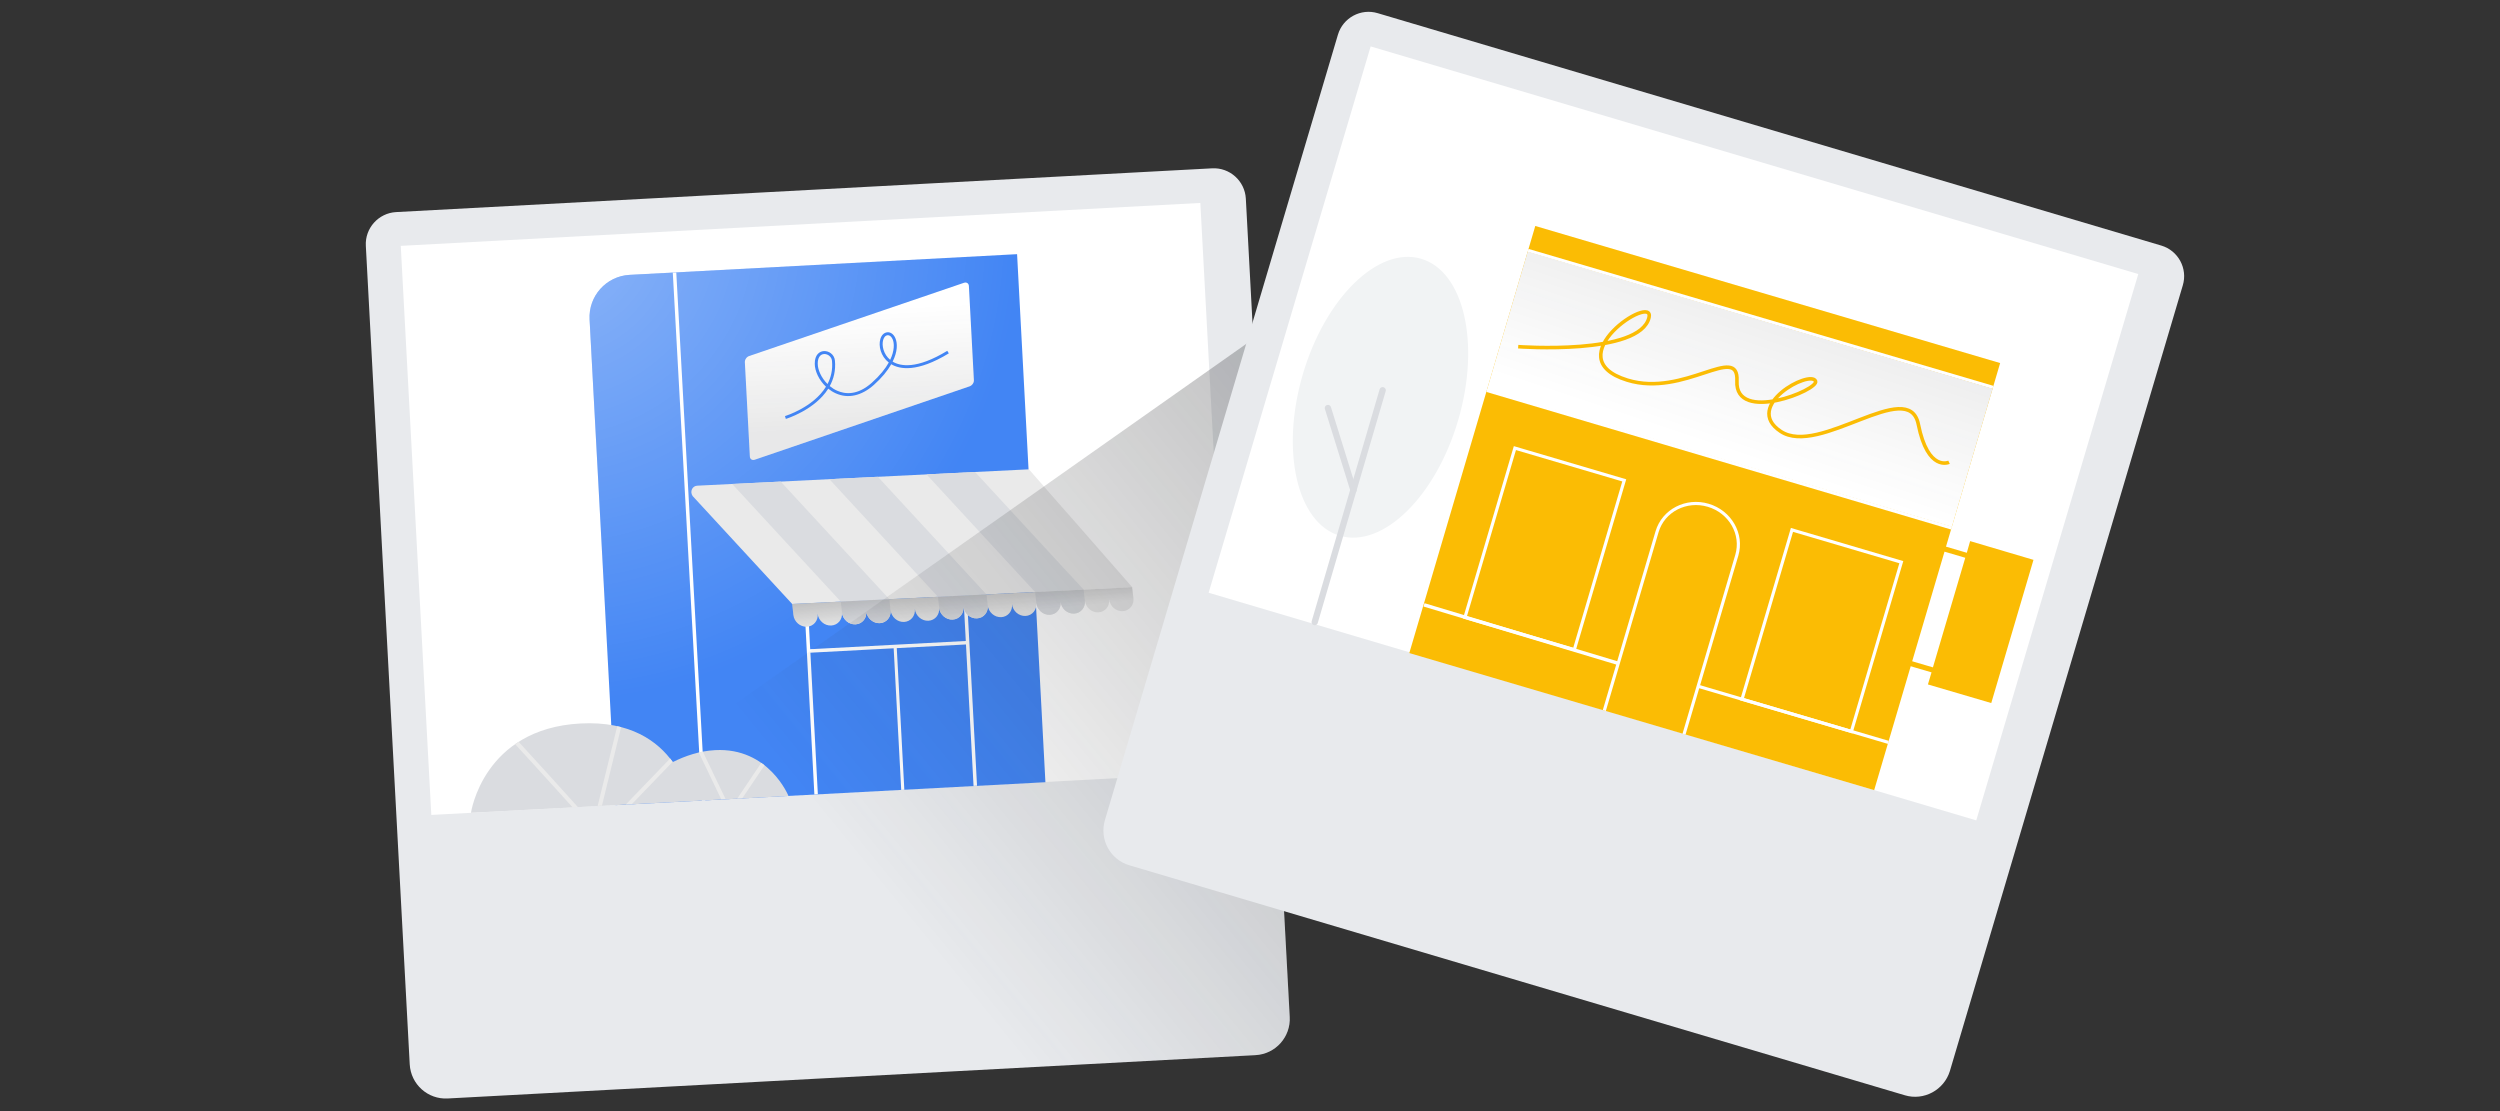<?xml version="1.0" encoding="utf-8"?>
<!-- Generator: Adobe Illustrator 24.0.1, SVG Export Plug-In . SVG Version: 6.00 Build 0)  -->
<svg version="1.1" id="Capa_1" xmlns="http://www.w3.org/2000/svg" xmlns:xlink="http://www.w3.org/1999/xlink" x="0px" y="0px" width="180px" height="80px" viewBox="0 0 180 80" enable-background="new 0 0 180 80" xml:space="preserve">
    <rect x="0" y="0" width="180" height="80" fill="#333333" stroke="none"/>
    <path fill="#E8EAED" d="M90.4,75.97l-58.16,3.12c-1.44,0.08-2.66-1.02-2.74-2.46L26.34,17.7c-0.07-1.27,0.91-2.36,2.18-2.43
	l58.75-3.15c1.27-0.07,2.36,0.91,2.43,2.18l3.16,58.92C92.94,74.66,91.84,75.89,90.4,75.97z"></path>
    <path fill="#FFFFFF" d="M28.855,17.702l57.569-3.09l2.199,40.973l-57.569,3.09L28.855,17.702z"></path>
    <path fill="#4285F4" d="M79.47,41.74l-5.31-5.98L73.23,18.3l-27.9,1.49c-1.68,0.09-2.97,1.53-2.88,3.21l1.87,34.97l30.95-1.65
	l-0.74-13.89l4.76-0.25C79.49,42.16,79.6,41.91,79.47,41.74z"></path>
    <radialGradient id="SVGID_1_" cx="10.355" cy="151.075" r="33.925" gradientTransform="matrix(0.999 -0.053 0.053 0.999 21.154 -133.741)" gradientUnits="userSpaceOnUse">
        <stop offset="0" style="stop-color:#FFFFFF"></stop>
        <stop offset="0.933" style="stop-color:#FFFFFF;stop-opacity:0.067"></stop>
        <stop offset="1" style="stop-color:#FFFFFF;stop-opacity:0"></stop>
    </radialGradient>
    <path opacity="0.4" fill="url(#SVGID_1_)" enable-background="new    " d="M79.47,41.74l-5.31-5.98L73.23,18.3l-27.9,1.49
	c-1.68,0.09-2.97,1.53-2.88,3.21l1.87,34.97l30.95-1.65l-0.74-13.89l4.76-0.25C79.49,42.16,79.6,41.91,79.47,41.74z"></path>
    <rect x="49.459" y="19.591" transform="matrix(0.999 -0.055 0.055 0.999 -2.046 2.78)" fill="#FFFFFF" width="0.251" height="38.067"></rect>
    <polygon fill="#FFFFFF" points="69.646,43.483 69.395,43.497 69.537,46.15 58.334,46.743 58.186,43.923 57.935,43.937 
	58.634,57.197 58.885,57.184 58.348,46.994 64.344,46.677 64.888,56.876 65.112,56.864 64.568,46.665 69.55,46.401 70.095,56.587 
	70.346,56.573 "></polygon>
    <path fill="#EAEAEA" d="M81.504,42.281l0.104,0.785c0.055,0.495-0.292,0.915-0.774,0.939H80.83
	c-0.482,0.024-0.917-0.358-0.971-0.853c0.055,0.495-0.292,0.915-0.774,0.939h-0.004c-0.482,0.024-0.917-0.358-0.971-0.853
	c0.055,0.495-0.292,0.915-0.774,0.939h-0.004c-0.482,0.024-0.917-0.358-0.971-0.853c0.055,0.495-0.292,0.915-0.774,0.939h-0.004
	c-0.482,0.024-0.917-0.358-0.971-0.853c0.055,0.495-0.292,0.915-0.774,0.939h-0.004c-0.482,0.024-0.917-0.358-0.971-0.853
	c0.055,0.495-0.292,0.915-0.774,0.939h-0.004c-0.482,0.024-0.917-0.358-0.971-0.853c0.055,0.495-0.292,0.915-0.774,0.939h-0.004
	c-0.482,0.024-0.917-0.358-0.971-0.853c0.055,0.495-0.292,0.915-0.774,0.939h-0.004c-0.482,0.024-0.917-0.358-0.971-0.853
	c0.055,0.495-0.292,0.915-0.774,0.939h-0.004c-0.482,0.024-0.917-0.358-0.971-0.853c0.055,0.495-0.292,0.915-0.774,0.939h-0.004
	c-0.482,0.024-0.917-0.358-0.971-0.853c0.055,0.495-0.292,0.915-0.774,0.939H63.34c-0.482,0.024-0.917-0.358-0.971-0.853
	c0.055,0.495-0.292,0.915-0.774,0.939h-0.004c-0.482,0.024-0.917-0.358-0.971-0.853c0.055,0.495-0.292,0.915-0.774,0.939h-0.004
	c-0.482,0.024-0.917-0.358-0.971-0.853c0.055,0.495-0.292,0.915-0.774,0.939h-0.004c-0.482,0.024-0.917-0.358-0.971-0.853
	l-0.086-0.785L81.504,42.281z"></path>
    <path fill="#EAEAEA" d="M81.523,42.297l-1.476,0.056l-23.009,1.135l-7.165-7.769c-0.219-0.315-0.037-0.732,0.328-0.75l23.881-1.178
	l7.44,8.489"></path>
    <polygon fill="#DADCE0" points="74.529,42.626 66.708,34.155 70.202,33.983 78.023,42.453 "></polygon>
    <polygon fill="#DADCE0" points="67.534,42.971 59.713,34.5 63.207,34.328 71.028,42.799 "></polygon>
    <polygon fill="#DADCE0" points="60.538,43.316 52.716,34.846 56.211,34.673 64.032,43.144 "></polygon>
    <path fill="#DADCE0" d="M60.538,43.316l0.089,0.804c0.064,0.485,0.493,0.857,0.968,0.834h0.004c0.482-0.024,0.828-0.444,0.774-0.939
	c0.055,0.495,0.489,0.877,0.971,0.853h0.004c0.468-0.023,0.807-0.421,0.776-0.898l-0.091-0.826L60.538,43.316z"></path>
    <path fill="#DADCE0" d="M67.534,42.971l0.089,0.804c0.064,0.485,0.493,0.857,0.968,0.834h0.004c0.482-0.024,0.828-0.444,0.774-0.939
	c0.055,0.495,0.489,0.877,0.971,0.853h0.004c0.468-0.023,0.807-0.421,0.776-0.898l-0.091-0.826L67.534,42.971z"></path>
    <path fill="#DADCE0" d="M74.528,42.626l0.089,0.804c0.064,0.485,0.493,0.857,0.968,0.834h0.004c0.482-0.024,0.828-0.444,0.774-0.939
	c0.055,0.495,0.489,0.877,0.971,0.853h0.004c0.468-0.023,0.807-0.421,0.776-0.898l-0.091-0.826L74.528,42.626z"></path>
    <linearGradient id="SVGID_2_" gradientUnits="userSpaceOnUse" x1="63.219" y1="172.102" x2="64.23" y2="182.439" gradientTransform="matrix(1 0 0.061 1 -5.835 -138)">
        <stop offset="0" style="stop-color:#202124"></stop>
        <stop offset="1" style="stop-color:#202124;stop-opacity:0"></stop>
    </linearGradient>
    <path fill="url(#SVGID_2_)" d="M81.609,43.066c0.055,0.495-0.292,0.915-0.774,0.939h-0.004c-0.482,0.024-0.917-0.358-0.971-0.853
	c0.055,0.495-0.292,0.915-0.774,0.939h-0.004c-0.482,0.024-0.917-0.358-0.971-0.853c0.055,0.495-0.292,0.915-0.774,0.939h-0.004
	c-0.482,0.024-0.917-0.358-0.971-0.853c0.055,0.495-0.292,0.915-0.774,0.939h-0.004c-0.482,0.024-0.917-0.358-0.971-0.853
	c0.055,0.495-0.292,0.915-0.774,0.939h-0.004c-0.482,0.024-0.917-0.358-0.971-0.853c0.055,0.495-0.292,0.915-0.774,0.939h-0.004
	c-0.482,0.024-0.917-0.358-0.971-0.853c0.055,0.495-0.292,0.915-0.774,0.939h-0.004c-0.482,0.024-0.917-0.358-0.971-0.853
	c0.055,0.495-0.292,0.915-0.774,0.939h-0.004c-0.482,0.024-0.917-0.358-0.971-0.853c0.055,0.495-0.292,0.915-0.774,0.939h-0.004
	c-0.482,0.024-0.917-0.358-0.971-0.853c0.055,0.495-0.292,0.915-0.774,0.939H65.09c-0.482,0.024-0.917-0.358-0.971-0.853
	c0.055,0.495-0.292,0.915-0.774,0.939h-0.004c-0.482,0.024-0.917-0.358-0.971-0.853c0.055,0.495-0.292,0.915-0.774,0.939h-0.004
	c-0.482,0.024-0.917-0.358-0.971-0.853c0.055,0.495-0.292,0.915-0.774,0.939h-0.004c-0.482,0.024-0.917-0.358-0.971-0.853
	c0.055,0.495-0.292,0.915-0.774,0.939h-0.004c-0.482,0.024-0.917-0.358-0.971-0.853l-0.086-0.785l24.483-1.208L81.609,43.066z"></path>
    <path fill="#DADCE0" d="M56.77,57.31c0,0-1.41-3.51-5.29-3.3c-1.09,0.06-2.12,0.4-3.04,0.86c-1.07-1.49-3.04-2.97-6.64-2.78
	c-7.02,0.37-7.89,6.43-7.89,6.43L56.77,57.31z"></path>
    <path fill="#FFFFFF" d="M69.8,27.82L54.34,33.1c-0.18,0.06-0.34-0.04-0.35-0.23l-0.36-6.79c-0.01-0.19,0.13-0.39,0.32-0.45
	l15.46-5.27c0.18-0.06,0.34,0.04,0.35,0.23l0.36,6.79C70.13,27.56,69.99,27.76,69.8,27.82z"></path>
    <linearGradient id="SVGID_3_" gradientUnits="userSpaceOnUse" x1="32.175" y1="167.277" x2="32.175" y2="157.839" gradientTransform="matrix(0.999 -0.053 0.053 0.999 21.154 -133.741)">
        <stop offset="0.106" style="stop-color:#202124;stop-opacity:0.1"></stop>
        <stop offset="1" style="stop-color:#202124;stop-opacity:0"></stop>
    </linearGradient>
    <path fill="url(#SVGID_3_)" d="M69.8,27.82L54.34,33.1c-0.18,0.06-0.34-0.04-0.35-0.23l-0.36-6.79c-0.01-0.19,0.13-0.39,0.32-0.45
	l15.46-5.27c0.18-0.06,0.34,0.04,0.35,0.23l0.36,6.79C70.13,27.56,69.99,27.76,69.8,27.82z"></path>
    <rect x="62.584" y="50.757" transform="matrix(0.999 -0.053 0.053 0.999 -2.655 3.396)" fill="#4285F4" width="0.72" height="2.38"></rect>
    <rect x="64.914" y="50.627" transform="matrix(0.999 -0.053 0.053 0.999 -2.645 3.519)" fill="#4285F4" width="0.72" height="2.38"></rect>
    <path fill="#EAEAEA" d="M53.45,57.47l1.595-2.368c-0.08-0.06-0.16-0.121-0.236-0.176L53.08,57.5L53.45,57.47z"></path>
    <path fill="#EAEAEA" d="M52.24,57.53l-1.64-3.42c-0.1,0.02-0.2,0.04-0.29,0.06l1.62,3.38C51.93,57.55,52.24,57.53,52.24,57.53z"></path>
    <path fill="#EAEAEA" d="M37.09,53.58c1.22,1.33,2.74,3,4.13,4.54l0.38-0.02c-1.3-1.45-2.93-3.24-4.26-4.69
	C37.25,53.47,37.17,53.52,37.09,53.58z"></path>
    <path fill="#EAEAEA" d="M44.44,52.29l-1.41,5.74l0.31-0.02l1.38-5.65C44.63,52.33,44.54,52.31,44.44,52.29z"></path>
    <polygon fill="#EAEAEA" points="48.25,54.61 45.06,57.92 45.49,57.9 48.43,54.85 "></polygon>
    <linearGradient id="SVGID_4_" gradientUnits="userSpaceOnUse" x1="196.733" y1="56.359" x2="65.916" y2="163.014" gradientTransform="matrix(1 0 0 1 0 -96)">
        <stop offset="0" style="stop-color:#202124"></stop>
        <stop offset="1" style="stop-color:#202124;stop-opacity:0"></stop>
    </linearGradient>
    <path fill="url(#SVGID_4_)" d="M92.86,73.23L90.24,24.4c-22.63,15.94-37.09,26.14-61.2,43.12l46.01,9.27l15.34-0.82
	C91.84,75.89,92.94,74.66,92.86,73.23z"></path>
    <path fill="#E8EAED" d="M137.15,78.86L81.31,62.3c-1.38-0.41-2.16-1.86-1.76-3.24L96.33,2.5c0.36-1.22,1.65-1.92,2.87-1.55
	l56.41,16.73c1.22,0.36,1.92,1.65,1.55,2.87l-16.77,56.57C139.97,78.48,138.52,79.27,137.15,78.86z"></path>
    <path fill="#FFFFFF" d="M98.687,3.342l55.269,16.39l-11.665,39.335l-55.269-16.39L98.687,3.342z"></path>
    <path fill="#4285F4" d="M56.58,30.162l-0.061-0.204c0.027-0.008,2.035-0.624,2.951-2.115c-0.515-0.487-0.807-1.142-0.807-1.653
	c-0.006-0.646,0.337-0.896,0.66-0.913c0.347-0.021,0.749,0.237,0.792,0.683c0.067,0.713-0.091,1.323-0.372,1.838
	c0.157,0.131,0.333,0.244,0.526,0.33c0.564,0.255,1.455,0.361,2.5-0.567c0.592-0.527,0.979-1.021,1.223-1.458
	c-0.585-0.46-0.75-1.193-0.609-1.686c0.083-0.291,0.269-0.471,0.507-0.493c0.233-0.02,0.452,0.138,0.575,0.419
	c0.168,0.385,0.16,0.98-0.195,1.693c0.552,0.335,1.721,0.571,3.934-0.777l0.111,0.182c-2.288,1.395-3.54,1.145-4.146,0.784
	c-0.262,0.462-0.668,0.968-1.259,1.495c-0.882,0.783-1.851,0.998-2.729,0.603c-0.2-0.09-0.384-0.205-0.548-0.337
	C58.663,29.524,56.608,30.154,56.58,30.162z M59.359,25.489c-0.008,0-0.016,0-0.024,0.001c-0.291,0.016-0.462,0.277-0.458,0.699
	c0,0.44,0.258,1.019,0.704,1.461c0.248-0.473,0.384-1.027,0.323-1.67C59.874,25.68,59.603,25.489,59.359,25.489z M63.933,24.135
	c-0.008,0-0.015,0-0.022,0.001c-0.201,0.019-0.289,0.221-0.323,0.339c-0.116,0.404,0.024,1.034,0.504,1.434
	c0.324-0.676,0.3-1.201,0.178-1.48C64.189,24.245,64.062,24.135,63.933,24.135z"></path>
    <path fill="#FBBC04" d="M134.94,56.89l9.07-30.75l-33.47-9.87l-9.07,30.75"></path>
    <path fill="#FBBC04" d="M141.85,38.96l-0.24,0.84l-1.56-0.46l-0.11,0.36l1.56,0.46l-2.33,7.89l-1.74-0.51l-0.1,0.36l1.74,0.51
	l-0.26,0.87l4.56,1.34l3.04-10.31L141.85,38.96z"></path>
    <path fill="none" stroke="#FFFFFF" stroke-width="0.228" stroke-miterlimit="10" d="M129.021,38.153l7.874,2.323l-3.596,12.19
	l-7.874-2.323L129.021,38.153z"></path>
    <path fill="none" stroke="#FFFFFF" stroke-width="0.228" stroke-miterlimit="10" d="M115.51,51.16l3.8-12.88
	c0.45-1.52,2.1-2.37,3.68-1.9l0,0c1.59,0.47,2.51,2.08,2.06,3.6l-3.8,12.88"></path>
    <path fill="none" stroke="#FFFFFF" stroke-width="0.228" stroke-miterlimit="10" d="M109.073,32.263l7.874,2.323l-3.596,12.19
	l-7.874-2.323L109.073,32.263z"></path>
    <path fill="none" stroke="#FFFFFF" stroke-width="0.228" stroke-miterlimit="10" d="M143.49,27.89l-33.47-9.86"></path>
    <path fill="none" stroke="#FFFFFF" stroke-width="0.228" stroke-miterlimit="10" d="M107.05,28.11l33.47,9.91"></path>
    <path fill="none" stroke="#FFFFFF" stroke-width="0.252" stroke-miterlimit="10" d="M102.53,43.55l13.98,4.21"></path>
    <path fill="none" stroke="#FFFFFF" stroke-width="0.228" stroke-miterlimit="10" d="M122.26,49.41l13.7,4.04"></path>
    <path fill="#FFFFFF" d="M109.996,18.112l33.473,9.873l-2.934,9.946l-33.473-9.873L109.996,18.112z"></path>
    <linearGradient id="SVGID_5_" gradientUnits="userSpaceOnUse" x1="128.778" y1="113.47" x2="123.816" y2="128.358" gradientTransform="matrix(1 0 0 1 0 -96)">
        <stop offset="0.106" style="stop-color:#202124;stop-opacity:0.1"></stop>
        <stop offset="1" style="stop-color:#202124;stop-opacity:0"></stop>
    </linearGradient>
    <path fill="url(#SVGID_5_)" d="M140.53,37.93l-33.47-9.87l2.93-9.94l33.48,9.87L140.53,37.93z"></path>
    <path fill="none" stroke="#FBBC04" stroke-width="0.258" stroke-miterlimit="10" d="M109.31,24.96c0,0,8.77,0.65,9.42-2.1
	c0.42-1.8-6.8,2.9-1.56,4.51c4.1,1.26,8.02-2.68,7.89,0.06c-0.15,3.09,5.93,0.64,5.66,0.01c-0.37-0.85-5.28,1.78-2.51,3.62
	c2.77,1.85,9.22-3.96,9.91-0.51s2.21,2.73,2.21,2.73"></path>
    <ellipse transform="matrix(0.281 -0.96 0.96 0.281 43.981 115.969)" fill="#F1F3F4" cx="99.387" cy="28.632" rx="10.39" ry="5.83"></ellipse>
    <line fill="none" stroke="#DADCE0" stroke-width="0.456" stroke-linecap="round" stroke-miterlimit="10" x1="99.55" y1="28.1" x2="94.66" y2="44.79"></line>
    <line fill="none" stroke="#DADCE0" stroke-width="0.456" stroke-linecap="round" stroke-miterlimit="10" x1="97.45" y1="35.29" x2="95.61" y2="29.38"></line>
</svg>
